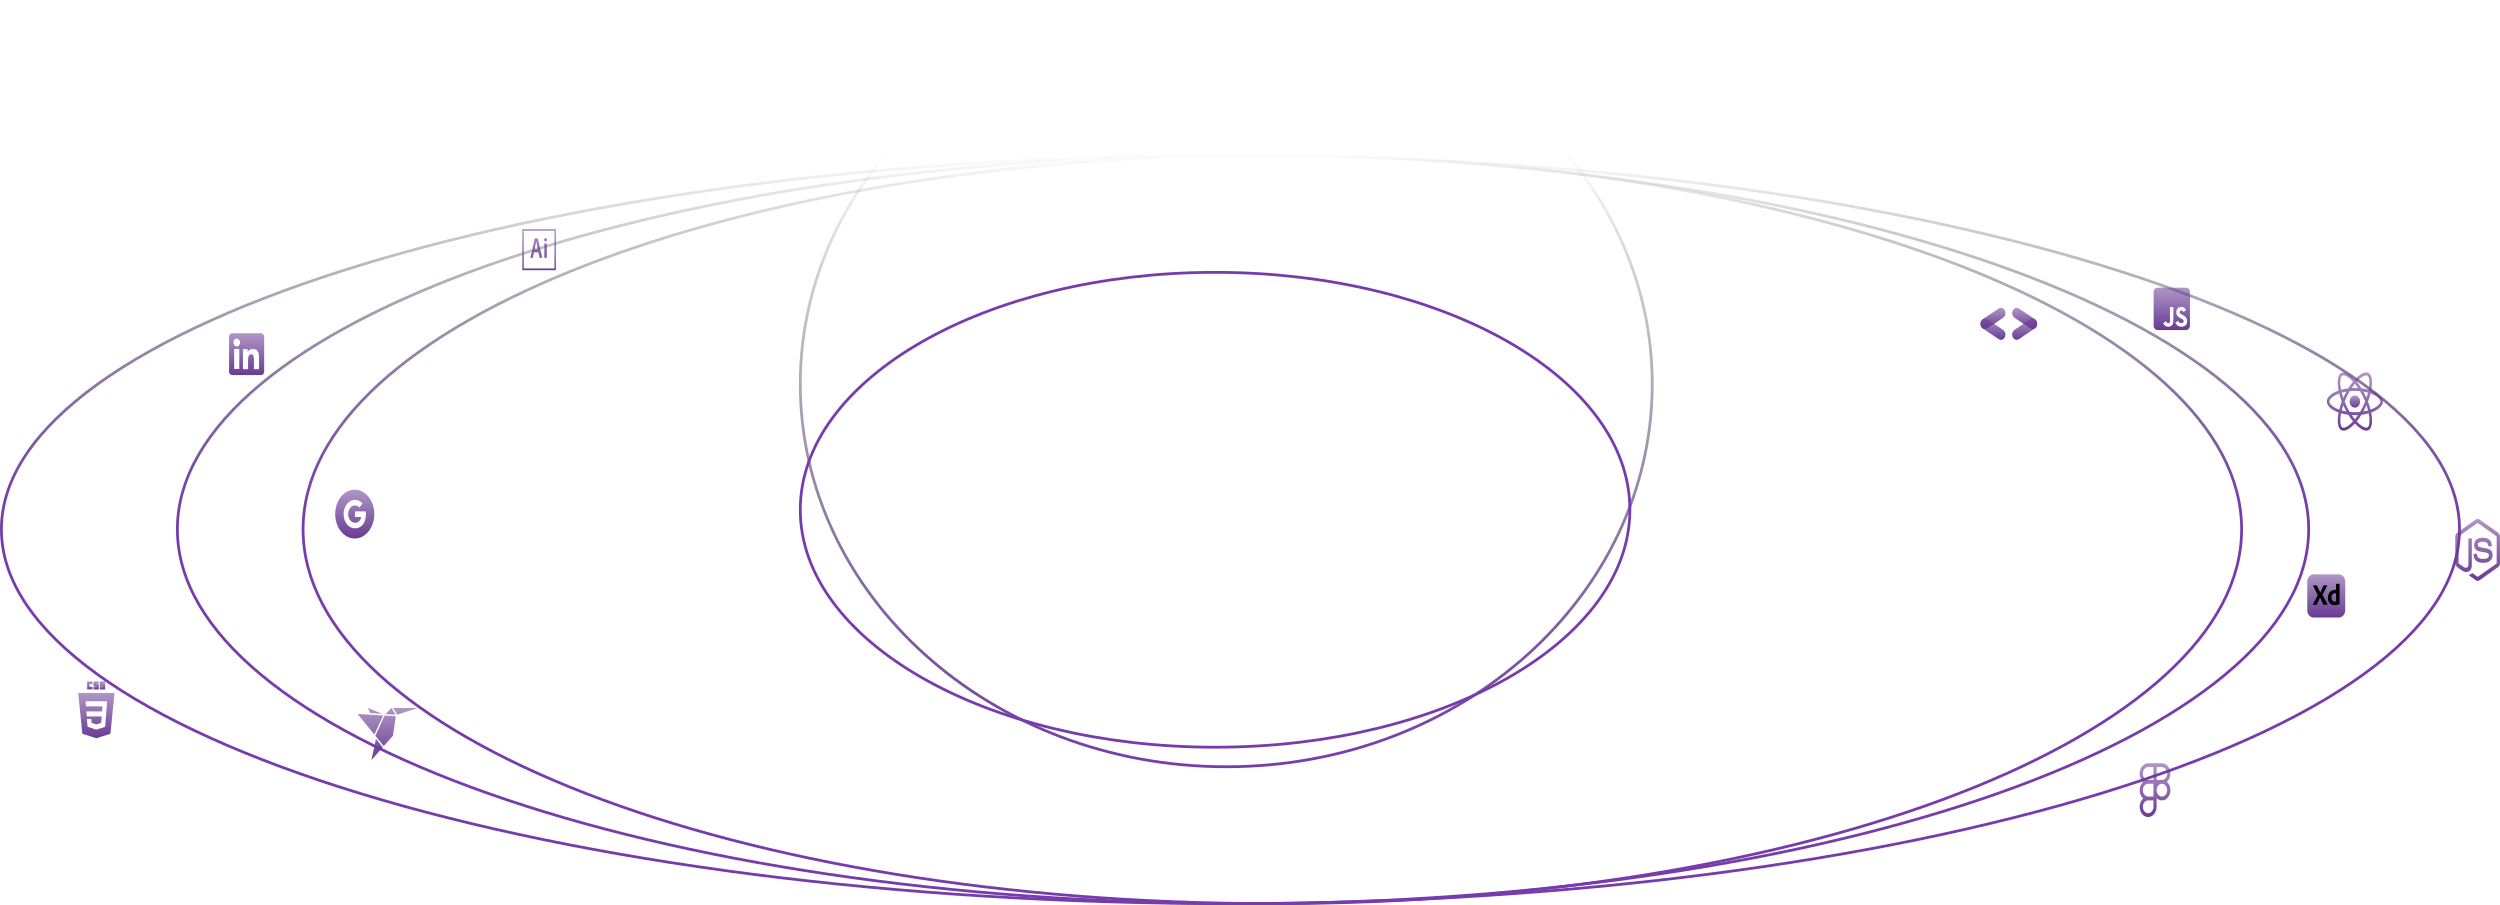 <svg width="895" height="324" viewBox="0 0 895 324" fill="none" xmlns="http://www.w3.org/2000/svg">
<path d="M591.5 137.5C591.5 213.114 523.275 274.5 439 274.5C354.725 274.5 286.5 213.114 286.5 137.5C286.5 61.886 354.725 0.5 439 0.5C523.275 0.5 591.5 61.886 591.5 137.5Z" stroke="url(#paint0_linear_163_90)"/>
<path d="M880.5 189.5C880.5 207.832 868.33 225.393 846.091 241.448C823.862 257.494 791.665 271.966 751.835 284.128C672.179 308.449 562.105 323.5 440.5 323.5C318.895 323.5 208.821 308.449 129.165 284.128C89.335 271.966 57.138 257.494 34.909 241.448C12.669 225.393 0.5 207.832 0.5 189.5C0.5 171.168 12.669 153.607 34.909 137.552C57.138 121.506 89.335 107.034 129.165 94.872C208.821 70.551 318.895 55.5 440.5 55.5C562.105 55.5 672.179 70.551 751.835 94.872C791.665 107.034 823.862 121.506 846.091 137.552C868.33 153.607 880.5 171.168 880.5 189.5Z" stroke="url(#paint1_linear_163_90)"/>
<path d="M826.5 189.5C826.5 207.863 815.931 225.427 796.661 241.469C777.393 257.509 749.482 271.975 714.949 284.134C645.886 308.451 550.445 323.5 445 323.5C339.555 323.5 244.114 308.451 175.051 284.134C140.518 271.975 112.607 257.509 93.339 241.469C74.069 225.427 63.5 207.863 63.5 189.5C63.5 171.137 74.069 153.573 93.339 137.531C112.607 121.491 140.518 107.025 175.051 94.866C244.114 70.549 339.555 55.5 445 55.5C550.445 55.5 645.886 70.549 714.949 94.866C749.482 107.025 777.393 121.491 796.661 137.531C815.931 153.573 826.5 171.137 826.5 189.5Z" stroke="url(#paint2_linear_163_90)"/>
<path d="M802.5 189.5C802.5 207.882 792.877 225.45 775.354 241.485C757.831 257.52 732.448 271.983 701.039 284.14C638.225 308.452 551.414 323.5 455.5 323.5C359.586 323.5 272.775 308.452 209.961 284.14C178.552 271.983 153.169 257.52 135.646 241.485C118.123 225.45 108.5 207.882 108.5 189.5C108.5 171.118 118.123 153.55 135.646 137.515C153.169 121.48 178.552 107.017 209.961 94.86C272.775 70.548 359.586 55.5 455.5 55.5C551.414 55.5 638.225 70.548 701.039 94.86C732.448 107.017 757.831 121.48 775.354 137.515C792.877 153.55 802.5 171.118 802.5 189.5Z" stroke="url(#paint3_linear_163_90)"/>
<path d="M853.093 143.749C853.093 142.196 851.426 140.725 848.87 139.813C849.46 136.776 849.198 134.358 848.043 133.584C847.763 133.401 847.446 133.309 847.125 133.317V134.382C847.314 134.382 847.465 134.426 847.593 134.507C848.149 134.88 848.391 136.297 848.203 138.122C848.158 138.571 848.084 139.044 847.994 139.526C847.138 139.285 846.269 139.112 845.393 139.006C844.872 138.166 844.302 137.368 843.69 136.617C845.025 135.17 846.278 134.378 847.131 134.378V133.312C846.004 133.312 844.529 134.249 843.038 135.872C841.548 134.26 840.073 133.332 838.947 133.332V134.396C839.795 134.396 841.052 135.185 842.388 136.622C841.814 137.325 841.241 138.122 840.696 139.006C839.818 139.11 838.948 139.286 838.091 139.531C838.001 139.074 837.929 138.612 837.878 138.146C837.685 136.321 837.923 134.903 838.476 134.526C838.598 134.44 838.758 134.401 838.947 134.401V133.337C838.603 133.337 838.291 133.423 838.022 133.603C836.87 134.378 836.613 136.789 837.206 139.818C834.659 140.736 833 142.201 833 143.749C833 145.301 834.667 146.772 837.223 147.683C836.633 150.722 836.895 153.139 838.05 153.912C838.316 154.094 838.628 154.18 838.971 154.18C840.098 154.18 841.572 153.244 843.063 151.62C844.554 153.234 846.028 154.16 847.155 154.16C847.478 154.168 847.797 154.076 848.08 153.893C849.231 153.12 849.489 150.708 848.895 147.679C851.435 146.767 853.093 145.296 853.093 143.749ZM847.76 140.563C847.601 141.201 847.417 141.831 847.208 142.449C846.865 141.673 846.489 140.917 846.081 140.185C846.663 140.286 847.224 140.41 847.761 140.563H847.76ZM845.885 145.65C845.578 146.274 845.249 146.883 844.898 147.474C843.669 147.601 842.433 147.602 841.204 147.479C840.499 146.305 839.882 145.062 839.361 143.763C839.882 142.462 840.495 141.214 841.196 140.034C842.425 139.907 843.66 139.905 844.889 140.028C845.229 140.596 845.562 141.203 845.881 141.844C846.192 142.469 846.475 143.103 846.733 143.744C846.472 144.392 846.189 145.028 845.885 145.65V145.65ZM847.208 145.029C847.429 145.668 847.618 146.309 847.773 146.93C847.237 147.083 846.671 147.212 846.086 147.311C846.492 146.573 846.866 145.811 847.208 145.029V145.029ZM843.055 150.125C842.674 149.666 842.293 149.156 841.916 148.596C842.285 148.616 842.661 148.63 843.042 148.63C843.428 148.63 843.808 148.621 844.181 148.596C843.813 149.156 843.432 149.666 843.055 150.125ZM840.007 147.311C839.443 147.216 838.883 147.09 838.328 146.934C838.48 146.318 838.668 145.683 838.881 145.048C839.049 145.429 839.226 145.812 839.418 146.194C839.611 146.576 839.807 146.949 840.007 147.311ZM843.034 137.372C843.415 137.831 843.796 138.342 844.173 138.901C843.804 138.882 843.428 138.867 843.047 138.867C842.661 138.867 842.281 138.877 841.908 138.901C842.276 138.342 842.657 137.831 843.034 137.372ZM840.003 140.186C839.597 140.923 839.223 141.683 838.881 142.464C838.666 141.841 838.478 141.207 838.316 140.563C838.852 140.414 839.418 140.286 840.003 140.186ZM836.297 146.165C834.847 145.445 833.909 144.498 833.909 143.749C833.909 142.999 834.847 142.048 836.297 141.332C836.649 141.155 837.034 140.997 837.431 140.85C837.665 141.785 837.972 142.76 838.352 143.758C837.993 144.698 837.69 145.665 837.444 146.652C837.055 146.512 836.672 146.349 836.297 146.165V146.165ZM838.5 152.99C837.944 152.619 837.702 151.199 837.89 149.375C837.935 148.926 838.009 148.453 838.099 147.97C838.902 148.2 839.778 148.377 840.7 148.492C841.222 149.331 841.791 150.129 842.404 150.88C841.068 152.327 839.815 153.12 838.963 153.12C838.802 153.122 838.643 153.077 838.5 152.991V152.99ZM848.216 149.351C848.408 151.176 848.17 152.594 847.617 152.971C847.495 153.057 847.335 153.095 847.146 153.095C846.298 153.095 845.041 152.307 843.705 150.869C844.316 150.121 844.881 149.325 845.397 148.487C846.275 148.382 847.145 148.206 848.002 147.962C848.097 148.444 848.169 148.907 848.216 149.351V149.351ZM849.792 146.165C849.44 146.342 849.055 146.5 848.658 146.647C848.407 145.655 848.1 144.683 847.737 143.739C848.113 142.746 848.416 141.776 848.645 140.845C849.035 140.986 849.419 141.148 849.796 141.332C851.246 142.053 852.184 142.999 852.184 143.749C852.18 144.498 851.242 145.449 849.792 146.165V146.165Z" fill="url(#paint4_linear_163_90)"/>
<path d="M843.042 145.931C843.539 145.931 844.015 145.701 844.366 145.292C844.717 144.882 844.914 144.327 844.914 143.748C844.914 143.169 844.717 142.614 844.366 142.204C844.015 141.795 843.539 141.565 843.042 141.565C842.546 141.565 842.07 141.795 841.719 142.204C841.368 142.614 841.17 143.169 841.17 143.748C841.17 144.327 841.368 144.882 841.719 145.292C842.07 145.701 842.546 145.931 843.042 145.931V145.931Z" fill="url(#paint5_linear_163_90)"/>
<path d="M782.607 102.991H772.393C771.624 102.991 771 103.719 771 104.616V116.527C771 117.424 771.624 118.152 772.393 118.152H782.607C783.376 118.152 784 117.424 784 116.527V104.616C784 103.719 783.376 102.991 782.607 102.991ZM778.075 114.815C778.075 116.29 777.332 116.964 776.249 116.964C775.271 116.964 774.706 116.375 774.415 115.661L775.411 114.96C775.602 115.356 775.776 115.691 776.197 115.691C776.598 115.691 776.853 115.509 776.853 114.795V109.952H778.075V114.815V114.815ZM780.965 116.964C779.83 116.964 779.096 116.334 778.739 115.509L779.734 114.839C779.996 115.336 780.338 115.705 780.939 115.705C781.444 115.705 781.769 115.411 781.769 115.001C781.769 114.514 781.438 114.341 780.878 114.054L780.573 113.901C779.691 113.465 779.108 112.913 779.108 111.752C779.108 110.683 779.807 109.871 780.895 109.871C781.673 109.871 782.23 110.186 782.63 111.011L781.679 111.722C781.47 111.285 781.243 111.113 780.892 111.113C780.535 111.113 780.309 111.377 780.309 111.722C780.309 112.148 780.535 112.321 781.06 112.588L781.365 112.741C782.404 113.258 782.987 113.79 782.987 114.981C782.987 116.26 782.123 116.964 780.965 116.964V116.964Z" fill="url(#paint6_linear_163_90)"/>
<path d="M886.996 207.948C886.756 207.948 886.513 207.869 886.302 207.72L884.092 206.115C883.763 205.886 883.924 205.807 884.031 205.763C884.472 205.574 884.561 205.535 885.03 205.205C885.081 205.17 885.145 205.183 885.195 205.222L886.893 206.458C886.953 206.502 887.039 206.502 887.097 206.458L893.711 201.771C893.772 201.727 893.811 201.639 893.811 201.551V192.177C893.811 192.085 893.772 192.001 893.707 191.953L887.097 187.271C887.036 187.227 886.953 187.227 886.893 187.271L880.286 191.957C880.221 192.001 880.182 192.089 880.182 192.182V201.551C880.182 201.639 880.221 201.727 880.286 201.767L882.098 203.05C883.082 203.653 883.684 202.945 883.684 202.228V192.978C883.684 192.846 883.77 192.744 883.877 192.744H884.715C884.819 192.744 884.909 192.846 884.909 192.978V202.233C884.909 203.842 884.192 204.765 882.95 204.765C882.567 204.765 882.266 204.765 881.428 204.255L879.695 203.028C879.265 202.725 879 202.158 879 201.547V192.177C879 191.571 879.265 190.999 879.695 190.696L886.302 186.009C886.721 185.718 887.276 185.718 887.691 186.009L894.305 190.7C894.735 191.003 895 191.571 895 192.182V201.551C895 202.158 894.735 202.725 894.305 203.033L887.691 207.72C887.48 207.869 887.24 207.948 886.996 207.948ZM892.336 198.711C892.336 196.957 891.369 196.491 889.338 196.161C887.283 195.827 887.075 195.655 887.075 195.066C887.075 194.578 887.251 193.927 888.773 193.927C890.13 193.927 890.631 194.288 890.839 195.413C890.857 195.519 890.936 195.598 891.025 195.598H891.885C891.938 195.598 891.988 195.572 892.024 195.523C892.06 195.475 892.078 195.409 892.074 195.343C891.942 193.404 890.893 192.503 888.773 192.503C886.885 192.503 885.761 193.479 885.761 195.119C885.761 196.895 886.882 197.387 888.69 197.607C890.857 197.867 891.025 198.258 891.025 198.781C891.025 199.687 890.431 200.074 889.038 200.074C887.286 200.074 886.903 199.533 886.774 198.465C886.76 198.35 886.681 198.267 886.585 198.267H885.729C885.621 198.267 885.539 198.372 885.539 198.5C885.539 199.867 886.144 201.498 889.041 201.498C891.132 201.494 892.336 200.478 892.336 198.711V198.711Z" fill="url(#paint7_linear_163_90)"/>
<path fill-rule="evenodd" clip-rule="evenodd" d="M769.035 273.254C767.353 273.254 766 274.9 766 276.916C766 278.142 766.501 279.231 767.27 279.896C766.873 280.242 766.552 280.692 766.331 281.209C766.111 281.727 765.997 282.297 766 282.875C766 284.101 766.501 285.189 767.27 285.854C766.873 286.201 766.552 286.65 766.331 287.168C766.111 287.685 765.997 288.256 766 288.833C766 290.85 767.353 292.496 769.035 292.496C770.717 292.496 772.071 290.85 772.071 288.833V285.737C772.602 286.254 773.272 286.537 773.965 286.538C775.647 286.537 777 284.891 777 282.875C777.003 282.297 776.889 281.727 776.669 281.209C776.448 280.692 776.127 280.242 775.73 279.896C776.127 279.549 776.448 279.099 776.669 278.582C776.889 278.064 777.003 277.494 777 276.916C777 274.9 775.647 273.254 773.965 273.254H769.035V273.254ZM767.141 276.916C767.141 275.641 767.994 274.619 769.035 274.619H770.929V279.213H769.035C767.994 279.213 767.141 278.191 767.141 276.916V276.916ZM773.965 279.212H772.071V274.618H773.965C775.006 274.618 775.859 275.641 775.859 276.916C775.859 278.191 775.006 279.212 773.965 279.212ZM767.141 282.875C767.141 281.6 767.995 280.578 769.036 280.578H770.93V285.172H769.035C767.994 285.172 767.141 284.15 767.141 282.875H767.141ZM772.071 282.875C772.071 281.6 772.924 280.578 773.965 280.578C775.007 280.578 775.86 281.599 775.86 282.875C775.86 284.15 775.007 285.172 773.965 285.172C772.924 285.172 772.071 284.15 772.071 282.875H772.071ZM767.141 288.833C767.141 287.559 767.995 286.537 769.036 286.537H770.93V288.833C770.93 290.109 770.078 291.13 769.036 291.13C767.995 291.13 767.141 290.109 767.141 288.833Z" fill="url(#paint8_linear_163_90)"/>
<path d="M837.334 205.615H828.256C827.01 205.615 826 206.793 826 208.246V218.437C826 219.89 827.01 221.068 828.256 221.068H837.334C838.58 221.068 839.591 219.89 839.591 218.437V208.246C839.591 206.793 838.58 205.615 837.334 205.615Z" fill="url(#paint9_linear_163_90)"/>
<path d="M833.144 209.68L831.449 212.944L833.263 216.41C833.275 216.434 833.278 216.463 833.272 216.49C833.269 216.501 833.263 216.504 833.254 216.505L833.244 216.504L833.231 216.504C833.224 216.504 833.217 216.504 833.208 216.506H831.9L831.875 216.506C831.804 216.503 831.753 216.492 831.722 216.431C831.601 216.156 831.48 215.882 831.358 215.607C831.248 215.363 831.136 215.12 831.021 214.879L830.97 214.773C830.832 214.487 830.697 214.2 830.564 213.912H830.555C830.433 214.197 830.307 214.481 830.177 214.762C830.046 215.046 829.917 215.328 829.789 215.607C829.662 215.888 829.531 216.166 829.397 216.442C829.376 216.498 829.34 216.51 829.29 216.512L829.27 216.512H828.021L828.015 216.513L827.997 216.514C827.988 216.515 827.982 216.513 827.98 216.495C827.976 216.469 827.981 216.443 827.993 216.421L829.753 213.05L828.039 209.669C828.021 209.641 828.018 209.618 828.03 209.6C828.037 209.591 828.045 209.584 828.054 209.58C828.064 209.575 828.074 209.573 828.085 209.574H829.37C829.398 209.572 829.426 209.577 829.452 209.59C829.474 209.604 829.493 209.624 829.507 209.648C829.616 209.932 829.738 210.215 829.872 210.499C830.004 210.78 830.139 211.06 830.277 211.339C830.413 211.613 830.539 211.893 830.656 212.179H830.665C830.784 211.893 830.907 211.609 831.034 211.328C831.158 211.052 831.286 210.773 831.417 210.493C831.546 210.217 831.672 209.939 831.795 209.659C831.802 209.633 831.815 209.609 831.832 209.59C831.854 209.576 831.879 209.571 831.905 209.574H833.099C833.11 209.571 833.121 209.572 833.132 209.577C833.142 209.582 833.151 209.591 833.157 209.602C833.162 209.614 833.165 209.627 833.163 209.64C833.162 209.653 833.157 209.665 833.149 209.675L833.145 209.68L833.144 209.68ZM835.824 216.643L835.761 216.644C835.341 216.651 834.926 216.55 834.544 216.346C834.188 216.154 833.891 215.841 833.691 215.448C833.49 215.058 833.387 214.572 833.382 213.991L833.381 213.944C833.378 213.456 833.485 212.975 833.691 212.551C833.898 212.131 834.199 211.785 834.563 211.55L834.594 211.53C834.989 211.275 835.466 211.147 836.025 211.147L836.05 211.148L836.078 211.149L836.109 211.15L836.144 211.153L836.202 211.157L836.269 211.164L836.317 211.169V209.074C836.317 209.024 836.335 209 836.372 209H837.521C837.528 208.998 837.536 208.999 837.543 209.002C837.55 209.005 837.556 209.009 837.562 209.016C837.567 209.022 837.571 209.029 837.573 209.038C837.576 209.046 837.576 209.055 837.575 209.063V215.347C837.575 215.452 837.579 215.566 837.586 215.688L837.603 215.964L837.612 216.123C837.613 216.145 837.608 216.167 837.598 216.186C837.589 216.205 837.574 216.22 837.557 216.229C837.261 216.374 836.952 216.48 836.636 216.548C836.368 216.606 836.096 216.638 835.824 216.643V216.643ZM836.317 215.326V212.423C836.268 212.408 836.218 212.397 836.167 212.391C836.105 212.384 836.042 212.38 835.98 212.381C835.759 212.378 835.54 212.436 835.342 212.551C835.148 212.663 834.984 212.831 834.863 213.04C834.743 213.245 834.68 213.513 834.676 213.844L834.676 213.88C834.672 214.111 834.704 214.342 834.772 214.56C834.827 214.736 834.914 214.895 835.027 215.028C835.135 215.15 835.266 215.241 835.41 215.294C835.562 215.351 835.72 215.38 835.879 215.379C835.965 215.379 836.044 215.375 836.117 215.368C836.175 215.363 836.232 215.352 836.289 215.335L836.317 215.326V215.326Z" fill="black"/>
<path d="M723.624 116.445C724.693 115.729 725.759 115.007 726.831 114.299C727.849 113.626 729.046 114.246 729.277 115.555C729.41 116.312 729.121 117.13 728.535 117.528C726.613 118.834 724.689 120.135 722.755 121.416C722.156 121.812 721.54 121.739 720.994 121.253C720.44 120.76 720.265 120.08 720.395 119.288C720.544 118.686 720.883 118.283 721.346 117.981C722.112 117.483 722.865 116.958 723.624 116.445" fill="url(#paint10_linear_163_90)"/>
<path d="M724.409 115.925C723.343 115.203 722.274 114.488 721.212 113.759C720.203 113.067 720.065 111.548 720.922 110.66C721.417 110.147 722.169 110.031 722.758 110.423C724.689 111.711 726.617 113.004 728.535 114.317C729.129 114.723 729.383 115.383 729.295 116.176C729.206 116.982 728.788 117.499 728.135 117.764C727.613 117.915 727.144 117.774 726.689 117.457C725.936 116.932 725.169 116.434 724.409 115.925" fill="url(#paint11_linear_163_90)"/>
<path d="M714.693 115.414C714.009 115.868 713.325 116.32 712.641 116.775C712.242 117.04 711.846 117.315 711.444 117.577C710.635 118.104 709.673 117.795 709.214 116.867C708.776 115.981 709.028 114.833 709.807 114.302C711.714 113.005 713.625 111.717 715.543 110.443C716.131 110.052 716.741 110.101 717.285 110.568C717.86 111.061 718.047 111.755 717.919 112.568C717.839 112.765 717.791 112.995 717.671 113.15C717.476 113.403 717.255 113.644 717.008 113.821C716.246 114.37 715.466 114.886 714.693 115.414" fill="url(#paint12_linear_163_90)"/>
<path d="M713.909 115.922C714.587 116.386 715.265 116.851 715.945 117.314C716.342 117.585 716.744 117.847 717.139 118.122C717.935 118.676 718.187 119.801 717.727 120.729C717.288 121.614 716.31 121.934 715.526 121.412C713.609 120.136 711.697 118.85 709.792 117.55C709.208 117.151 708.939 116.51 709.014 115.727C709.093 114.901 709.514 114.364 710.182 114.088C710.368 114.07 710.563 114.003 710.738 114.046C711.023 114.117 711.313 114.22 711.568 114.38C712.356 114.876 713.13 115.406 713.909 115.922" fill="url(#paint13_linear_163_90)"/>
<path fill-rule="evenodd" clip-rule="evenodd" d="M127 175.295C123.134 175.295 120 179.211 120 184.041C120 188.871 123.134 192.788 127 192.788C130.866 192.788 134 188.871 134 184.041C134 179.211 130.866 175.295 127 175.295ZM127.082 189.156C124.825 189.156 122.998 186.868 122.998 184.041C122.998 181.215 124.825 178.926 127.082 178.926C128.184 178.926 129.106 179.434 129.813 180.259L128.661 181.701V181.698C128.233 181.186 127.689 180.924 127.082 180.924C125.734 180.924 124.639 182.35 124.639 184.038C124.639 185.726 125.734 187.156 127.082 187.156C128.304 187.156 129.136 186.28 129.308 185.077H127.082V183.082H130.923C130.974 183.425 131.002 183.782 131.002 184.156C131.002 187.079 129.44 189.156 127.082 189.156V189.156Z" fill="url(#paint14_linear_163_90)"/>
<path d="M31.212 243.976H33.101V244.913H32.002V245.851H33.101V246.788H31.212V243.976ZM33.478 243.976H35.368V244.791H34.269V244.954H35.368V246.829H33.478V245.973H34.578V245.81H33.478V243.976ZM35.747 243.976H37.635V244.791H36.536V244.954H37.635V246.829H35.747V245.973H36.846V245.81H35.747V243.976Z" fill="url(#paint15_linear_163_90)"/>
<path fill-rule="evenodd" clip-rule="evenodd" d="M34.493 264.308L29.478 262.685L28 248.077H41L39.522 262.683L34.493 264.308ZM30.923 254.69L31.061 256.481H36.389L36.21 258.804L34.496 259.344H34.494L32.783 258.805L32.673 257.377H31.129L31.345 260.19L34.493 261.209L37.647 260.19L38.032 255.17L38.069 254.69L38.347 251.063H30.646L30.786 252.855H36.662L36.522 254.69H30.923V254.69Z" fill="url(#paint16_linear_163_90)"/>
<path d="M187.501 82.63H198.501V96.106H187.501V82.63ZM187 96.736H199V82H187V96.736ZM194.86 87.252C194.86 87.202 194.875 87.177 194.92 87.177H195.705C195.745 87.177 195.765 87.195 195.765 87.252V92.221C195.765 92.271 195.755 92.296 195.705 92.296H194.931C194.881 92.296 194.866 92.265 194.866 92.214V87.252H194.86H194.86ZM194.805 85.823C194.805 85.652 194.859 85.489 194.955 85.369C195.05 85.248 195.18 85.18 195.315 85.18C195.45 85.18 195.58 85.248 195.676 85.369C195.771 85.489 195.825 85.652 195.825 85.823C195.83 85.91 195.82 85.997 195.795 86.079C195.771 86.16 195.733 86.234 195.683 86.295C195.634 86.356 195.574 86.403 195.509 86.433C195.444 86.462 195.374 86.473 195.305 86.465C195.238 86.47 195.17 86.457 195.107 86.427C195.044 86.396 194.986 86.349 194.939 86.288C194.892 86.227 194.855 86.154 194.832 86.074C194.809 85.993 194.8 85.908 194.806 85.823H194.805ZM192.555 89.324C192.415 88.623 192.084 87.102 191.96 86.365H191.95C191.845 87.102 191.581 88.348 191.371 89.324H192.555ZM191.165 90.344L190.77 92.234C190.76 92.284 190.745 92.297 190.695 92.297H189.961C189.911 92.297 189.901 92.278 189.911 92.203L191.331 85.941C191.365 85.77 191.382 85.595 191.381 85.418C191.381 85.374 191.396 85.355 191.421 85.355H192.471C192.506 85.355 192.521 85.368 192.531 85.418L194.121 92.213C194.131 92.263 194.121 92.295 194.081 92.295H193.251C193.211 92.295 193.186 92.283 193.176 92.241L192.766 90.346H191.166L191.165 90.344Z" fill="url(#paint17_linear_163_90)"/>
<path fill-rule="evenodd" clip-rule="evenodd" d="M82 120.567C82 120.236 82.111 119.918 82.308 119.684C82.505 119.45 82.772 119.318 83.05 119.318H93.522C93.66 119.318 93.797 119.35 93.925 119.413C94.052 119.475 94.168 119.567 94.266 119.683C94.364 119.799 94.441 119.937 94.494 120.089C94.547 120.24 94.574 120.403 94.574 120.567V133.014C94.574 133.178 94.547 133.341 94.494 133.492C94.442 133.644 94.364 133.782 94.266 133.898C94.169 134.014 94.053 134.106 93.925 134.169C93.798 134.232 93.661 134.264 93.523 134.264H83.05C82.912 134.264 82.776 134.232 82.648 134.169C82.521 134.106 82.405 134.014 82.308 133.898C82.21 133.782 82.133 133.644 82.08 133.493C82.027 133.341 82 133.179 82 133.015V120.567ZM86.977 125.017H88.68V126.033C88.925 125.449 89.554 124.923 90.499 124.923C92.31 124.923 92.739 126.087 92.739 128.222V132.177H90.906V128.708C90.906 127.492 90.661 126.806 90.037 126.806C89.171 126.806 88.811 127.546 88.811 128.708V132.177H86.977V125.017ZM83.834 132.084H85.667V124.923H83.834V132.083V132.084ZM85.929 122.587C85.933 122.774 85.905 122.959 85.847 123.133C85.79 123.307 85.703 123.465 85.593 123.598C85.484 123.732 85.353 123.838 85.208 123.91C85.063 123.982 84.908 124.02 84.751 124.02C84.594 124.02 84.438 123.982 84.293 123.91C84.149 123.838 84.017 123.732 83.908 123.598C83.798 123.465 83.712 123.307 83.654 123.133C83.596 122.959 83.568 122.774 83.572 122.587C83.579 122.221 83.706 121.873 83.926 121.616C84.146 121.36 84.442 121.217 84.751 121.217C85.059 121.217 85.355 121.36 85.575 121.616C85.795 121.873 85.923 122.221 85.929 122.587V122.587Z" fill="url(#paint18_linear_163_90)"/>
<path d="M140.754 253.43L142.232 255.826L149.714 253.43M132.979 272.089L137.027 267.516L134.591 264.495M140.14 253.43L137.977 255.682L141.616 255.838M131.731 253.431L132.507 255.271L136.79 255.578M134.023 262.971L137.187 256.153L128 255.577M134.391 263.402L137.38 267.111L140.676 263.379L141.698 256.425L137.682 256.186L134.391 263.402Z" fill="url(#paint19_linear_163_90)"/>
<path d="M583.5 182.5C583.5 205.854 566.999 227.094 540.11 242.524C513.235 257.946 476.074 267.5 435 267.5C393.926 267.5 356.765 257.946 329.89 242.524C303.001 227.094 286.5 205.854 286.5 182.5C286.5 159.146 303.001 137.906 329.89 122.476C356.765 107.054 393.926 97.5 435 97.5C476.074 97.5 513.235 107.054 540.11 122.476C566.999 137.906 583.5 159.146 583.5 182.5Z" stroke="url(#paint20_linear_163_90)"/>
<defs>
<linearGradient id="paint0_linear_163_90" x1="439" y1="0" x2="439" y2="275" gradientUnits="userSpaceOnUse">
<stop offset="0.198" stop-opacity="0"/>
<stop offset="1" stop-color="#763CAC"/>
</linearGradient>
<linearGradient id="paint1_linear_163_90" x1="440.5" y1="55" x2="440.5" y2="324" gradientUnits="userSpaceOnUse">
<stop stop-opacity="0"/>
<stop offset="0.479" stop-color="#763CAC"/>
</linearGradient>
<linearGradient id="paint2_linear_163_90" x1="445" y1="55" x2="445" y2="324" gradientUnits="userSpaceOnUse">
<stop stop-opacity="0"/>
<stop offset="0.479" stop-color="#763CAC"/>
</linearGradient>
<linearGradient id="paint3_linear_163_90" x1="455.5" y1="55" x2="455.5" y2="324" gradientUnits="userSpaceOnUse">
<stop stop-opacity="0"/>
<stop offset="0.479" stop-color="#763CAC"/>
</linearGradient>
<linearGradient id="paint4_linear_163_90" x1="843.047" y1="133.312" x2="843.047" y2="154.18" gradientUnits="userSpaceOnUse">
<stop stop-color="#693B93" stop-opacity="0.53"/>
<stop offset="1" stop-color="#693B93"/>
</linearGradient>
<linearGradient id="paint5_linear_163_90" x1="843.042" y1="141.565" x2="843.042" y2="145.931" gradientUnits="userSpaceOnUse">
<stop stop-color="#693B93" stop-opacity="0.53"/>
<stop offset="1" stop-color="#693B93"/>
</linearGradient>
<linearGradient id="paint6_linear_163_90" x1="777.5" y1="102.991" x2="777.5" y2="118.152" gradientUnits="userSpaceOnUse">
<stop stop-color="#693B93" stop-opacity="0.53"/>
<stop offset="1" stop-color="#693B93"/>
</linearGradient>
<linearGradient id="paint7_linear_163_90" x1="887" y1="185.791" x2="887" y2="207.948" gradientUnits="userSpaceOnUse">
<stop stop-color="#693B93" stop-opacity="0.53"/>
<stop offset="1" stop-color="#693B93"/>
</linearGradient>
<linearGradient id="paint8_linear_163_90" x1="771.5" y1="273.254" x2="771.5" y2="292.496" gradientUnits="userSpaceOnUse">
<stop stop-color="#693B93" stop-opacity="0.53"/>
<stop offset="1" stop-color="#693B93"/>
</linearGradient>
<linearGradient id="paint9_linear_163_90" x1="832.795" y1="205.615" x2="832.795" y2="221.068" gradientUnits="userSpaceOnUse">
<stop stop-color="#693B93" stop-opacity="0.53"/>
<stop offset="1" stop-color="#693B93"/>
</linearGradient>
<linearGradient id="paint10_linear_163_90" x1="724.832" y1="114.025" x2="724.832" y2="121.671" gradientUnits="userSpaceOnUse">
<stop stop-color="#693B93" stop-opacity="0.53"/>
<stop offset="1" stop-color="#693B93"/>
</linearGradient>
<linearGradient id="paint11_linear_163_90" x1="724.835" y1="110.189" x2="724.835" y2="117.825" gradientUnits="userSpaceOnUse">
<stop stop-color="#693B93" stop-opacity="0.53"/>
<stop offset="1" stop-color="#693B93"/>
</linearGradient>
<linearGradient id="paint12_linear_163_90" x1="713.479" y1="110.181" x2="713.479" y2="117.833" gradientUnits="userSpaceOnUse">
<stop stop-color="#693B93" stop-opacity="0.53"/>
<stop offset="1" stop-color="#693B93"/>
</linearGradient>
<linearGradient id="paint13_linear_163_90" x1="713.479" y1="114.032" x2="713.479" y2="121.664" gradientUnits="userSpaceOnUse">
<stop stop-color="#693B93" stop-opacity="0.53"/>
<stop offset="1" stop-color="#693B93"/>
</linearGradient>
<linearGradient id="paint14_linear_163_90" x1="127" y1="175.295" x2="127" y2="192.788" gradientUnits="userSpaceOnUse">
<stop stop-color="#693B93" stop-opacity="0.53"/>
<stop offset="1" stop-color="#693B93"/>
</linearGradient>
<linearGradient id="paint15_linear_163_90" x1="34.423" y1="243.976" x2="34.423" y2="246.829" gradientUnits="userSpaceOnUse">
<stop stop-color="#693B93" stop-opacity="0.53"/>
<stop offset="1" stop-color="#693B93"/>
</linearGradient>
<linearGradient id="paint16_linear_163_90" x1="34.5" y1="248.077" x2="34.5" y2="264.308" gradientUnits="userSpaceOnUse">
<stop stop-color="#693B93" stop-opacity="0.53"/>
<stop offset="1" stop-color="#693B93"/>
</linearGradient>
<linearGradient id="paint17_linear_163_90" x1="193" y1="82" x2="193" y2="96.736" gradientUnits="userSpaceOnUse">
<stop stop-color="#693B93" stop-opacity="0.53"/>
<stop offset="1" stop-color="#693B93"/>
</linearGradient>
<linearGradient id="paint18_linear_163_90" x1="88.287" y1="119.318" x2="88.287" y2="134.264" gradientUnits="userSpaceOnUse">
<stop stop-color="#693B93" stop-opacity="0.53"/>
<stop offset="1" stop-color="#693B93"/>
</linearGradient>
<linearGradient id="paint19_linear_163_90" x1="138.857" y1="253.43" x2="138.857" y2="272.089" gradientUnits="userSpaceOnUse">
<stop stop-color="#693B93" stop-opacity="0.53"/>
<stop offset="1" stop-color="#693B93"/>
</linearGradient>
<linearGradient id="paint20_linear_163_90" x1="421.868" y1="-155.329" x2="421.868" y2="15.671" gradientUnits="userSpaceOnUse">
<stop offset="0.198" stop-opacity="0"/>
<stop offset="1" stop-color="#763CAC"/>
</linearGradient>
</defs>
</svg>
